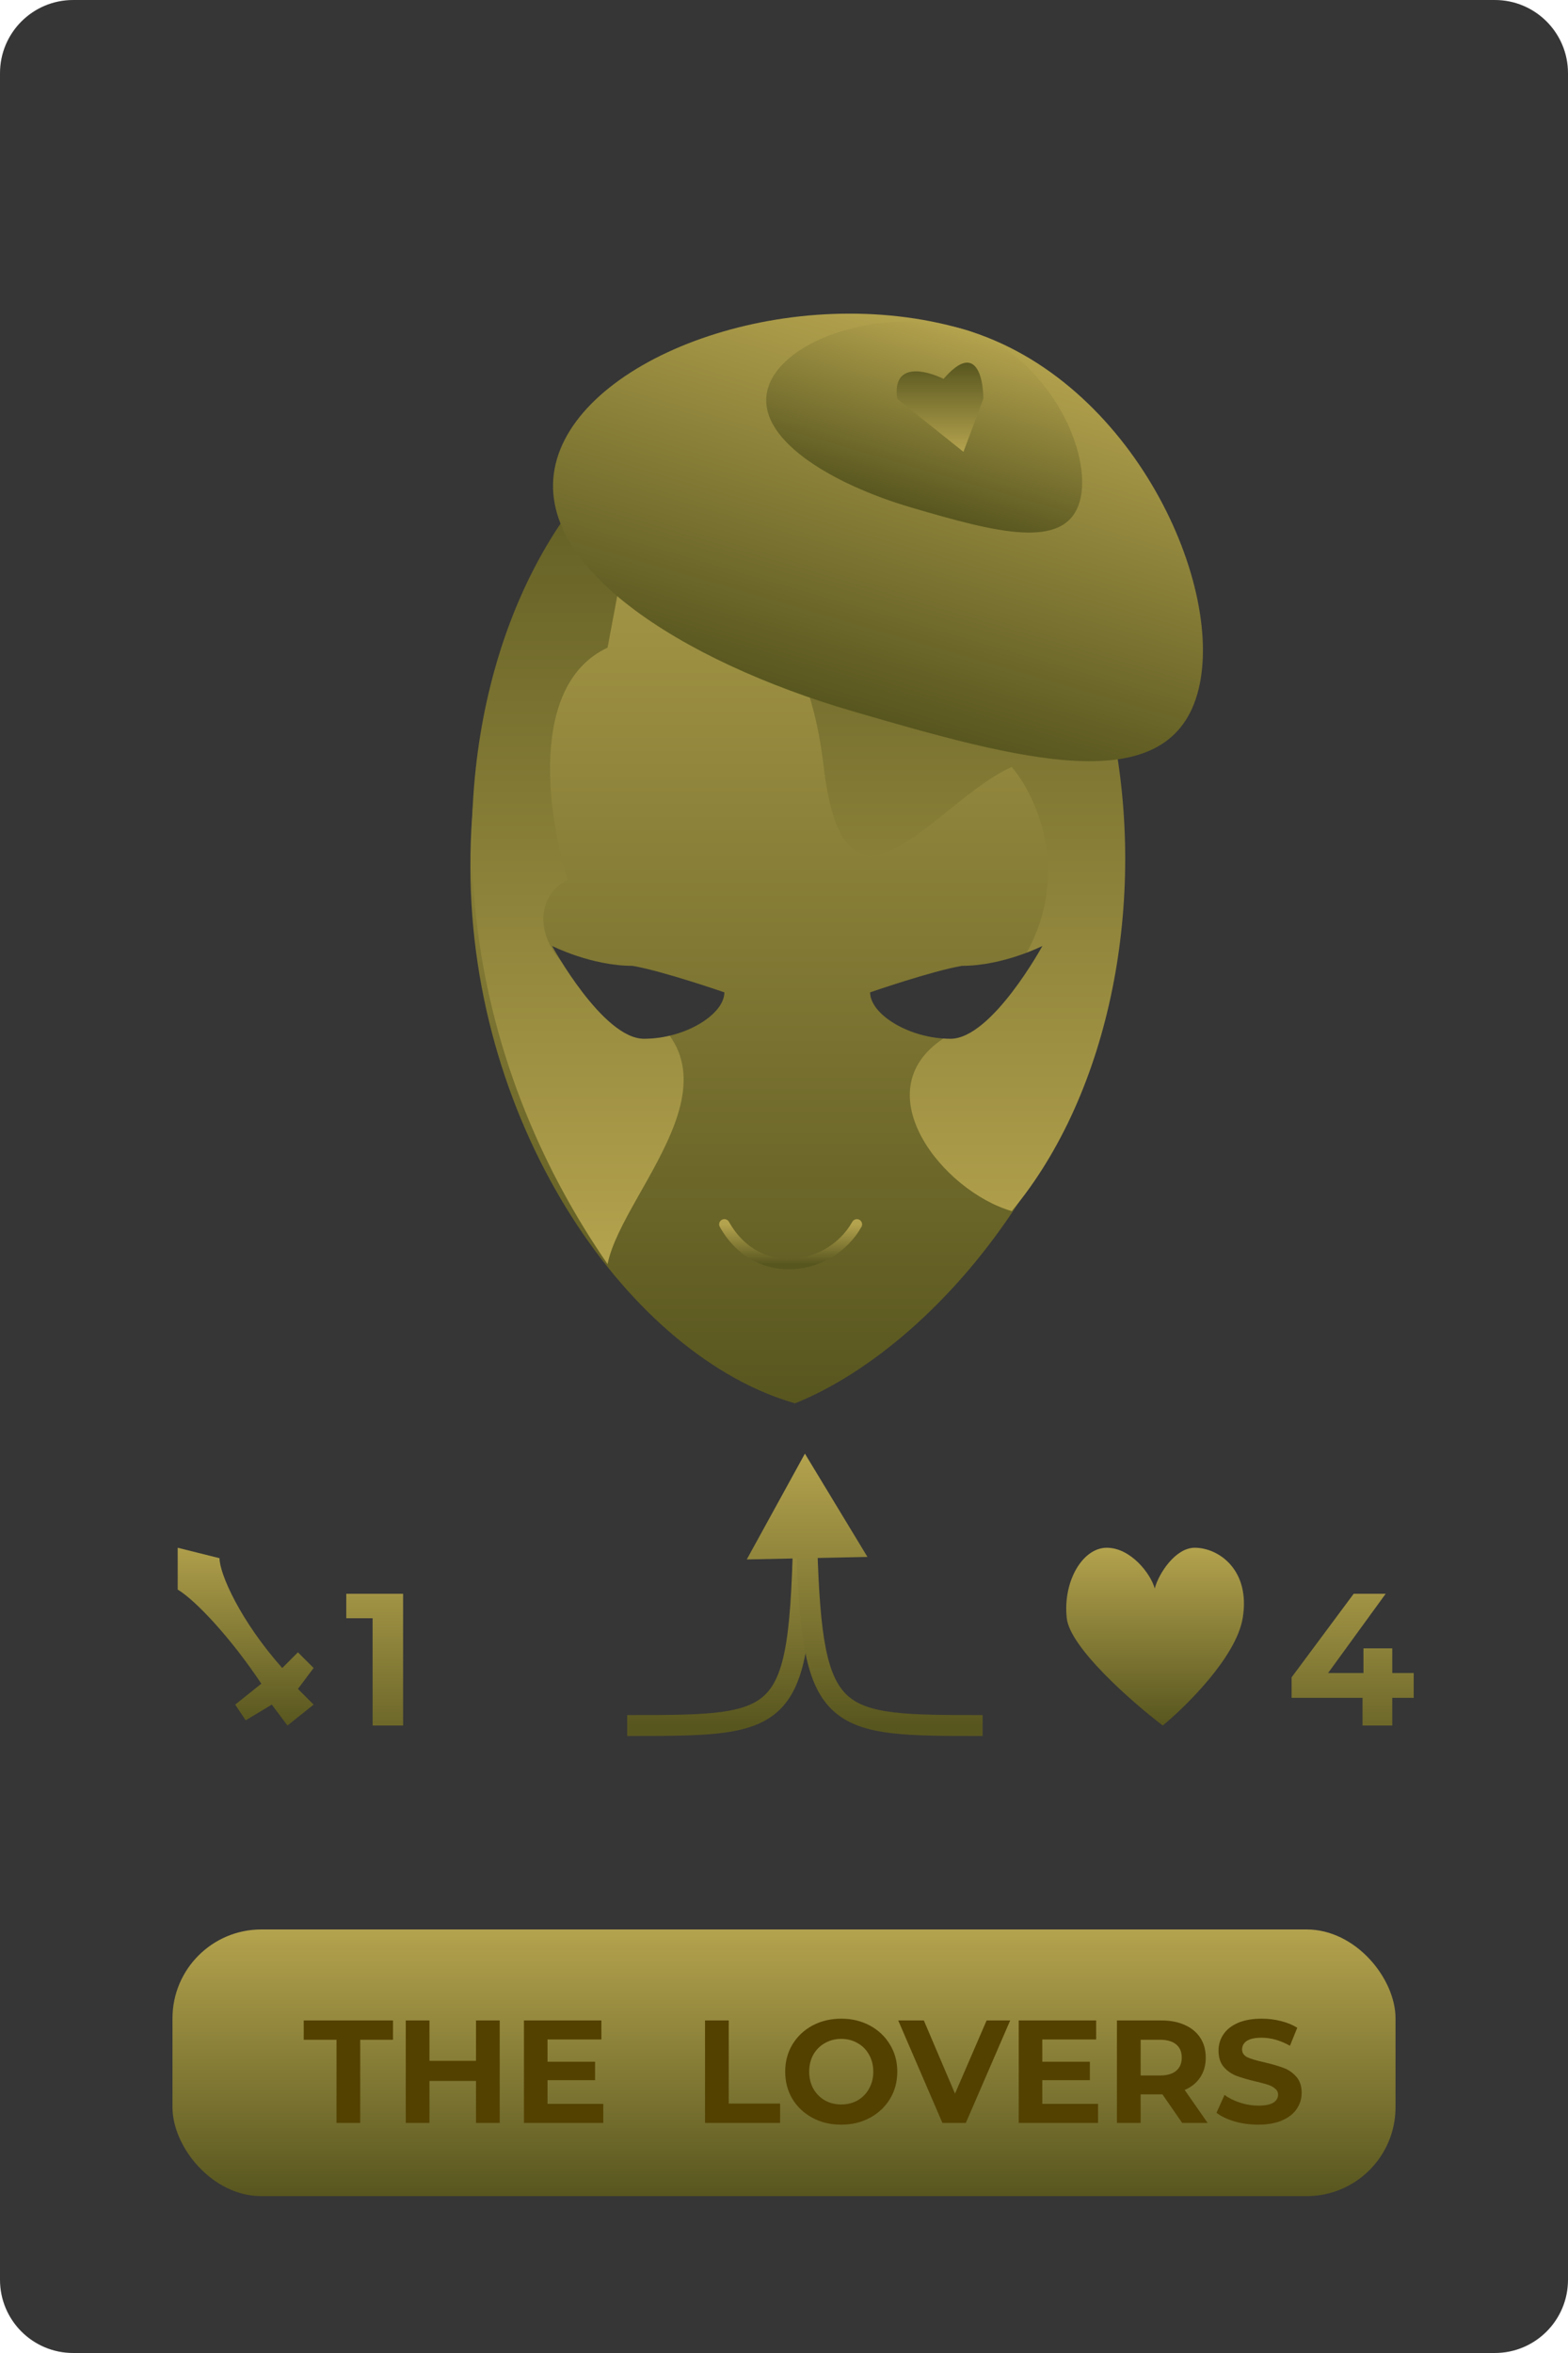 <svg width="150" height="225" viewBox="0 0 150 225" fill="none" xmlns="http://www.w3.org/2000/svg">
<path d="M0 7C0 3.134 3.134 0 7 0H143C146.866 0 150 3.134 150 7V218C150 221.866 146.866 225 143 225H7C3.134 225 0 221.866 0 218V7Z" fill="#363636"/>
<rect x="16.5" y="184.5" width="117" height="25.5" rx="8.5" fill="url(#paint0_linear_10_398)"/>
<path d="M32.192 195.048H29.056V193.2H37.596V195.048H34.46V203H32.192V195.048ZM47.804 193.2V203H45.536V198.982H41.084V203H38.816V193.2H41.084V197.064H45.536V193.2H47.804ZM57.711 201.18V203H50.123V193.2H57.529V195.02H52.377V197.148H56.927V198.912H52.377V201.18H57.711ZM67.445 193.2H69.713V201.152H74.627V203H67.445V193.2ZM80.476 203.168C79.459 203.168 78.54 202.949 77.718 202.51C76.906 202.071 76.267 201.469 75.8 200.704C75.343 199.929 75.114 199.061 75.114 198.1C75.114 197.139 75.343 196.275 75.8 195.51C76.267 194.735 76.906 194.129 77.718 193.69C78.54 193.251 79.459 193.032 80.476 193.032C81.494 193.032 82.408 193.251 83.22 193.69C84.032 194.129 84.672 194.735 85.138 195.51C85.605 196.275 85.838 197.139 85.838 198.1C85.838 199.061 85.605 199.929 85.138 200.704C84.672 201.469 84.032 202.071 83.22 202.51C82.408 202.949 81.494 203.168 80.476 203.168ZM80.476 201.236C81.055 201.236 81.578 201.105 82.044 200.844C82.511 200.573 82.875 200.2 83.136 199.724C83.407 199.248 83.542 198.707 83.542 198.1C83.542 197.493 83.407 196.952 83.136 196.476C82.875 196 82.511 195.631 82.044 195.37C81.578 195.099 81.055 194.964 80.476 194.964C79.898 194.964 79.375 195.099 78.908 195.37C78.442 195.631 78.073 196 77.802 196.476C77.541 196.952 77.41 197.493 77.41 198.1C77.41 198.707 77.541 199.248 77.802 199.724C78.073 200.2 78.442 200.573 78.908 200.844C79.375 201.105 79.898 201.236 80.476 201.236ZM96.637 193.2L92.395 203H90.155L85.927 193.2H88.377L91.359 200.2L94.383 193.2H96.637ZM105.043 201.18V203H97.455V193.2H104.861V195.02H99.709V197.148H104.259V198.912H99.709V201.18H105.043ZM113.092 203L111.202 200.27H111.09H109.116V203H106.848V193.2H111.09C111.958 193.2 112.709 193.345 113.344 193.634C113.988 193.923 114.482 194.334 114.828 194.866C115.173 195.398 115.346 196.028 115.346 196.756C115.346 197.484 115.168 198.114 114.814 198.646C114.468 199.169 113.974 199.57 113.33 199.85L115.528 203H113.092ZM113.05 196.756C113.05 196.205 112.872 195.785 112.518 195.496C112.163 195.197 111.645 195.048 110.964 195.048H109.116V198.464H110.964C111.645 198.464 112.163 198.315 112.518 198.016C112.872 197.717 113.05 197.297 113.05 196.756ZM120.362 203.168C119.588 203.168 118.836 203.065 118.108 202.86C117.39 202.645 116.811 202.37 116.372 202.034L117.142 200.326C117.562 200.634 118.062 200.881 118.64 201.068C119.219 201.255 119.798 201.348 120.376 201.348C121.02 201.348 121.496 201.255 121.804 201.068C122.112 200.872 122.266 200.615 122.266 200.298C122.266 200.065 122.173 199.873 121.986 199.724C121.809 199.565 121.576 199.439 121.286 199.346C121.006 199.253 120.624 199.15 120.138 199.038C119.392 198.861 118.78 198.683 118.304 198.506C117.828 198.329 117.418 198.044 117.072 197.652C116.736 197.26 116.568 196.737 116.568 196.084C116.568 195.515 116.722 195.001 117.03 194.544C117.338 194.077 117.8 193.709 118.416 193.438C119.042 193.167 119.802 193.032 120.698 193.032C121.324 193.032 121.935 193.107 122.532 193.256C123.13 193.405 123.652 193.62 124.1 193.9L123.4 195.622C122.495 195.109 121.59 194.852 120.684 194.852C120.05 194.852 119.578 194.955 119.27 195.16C118.972 195.365 118.822 195.636 118.822 195.972C118.822 196.308 118.995 196.56 119.34 196.728C119.695 196.887 120.232 197.045 120.95 197.204C121.697 197.381 122.308 197.559 122.784 197.736C123.26 197.913 123.666 198.193 124.002 198.576C124.348 198.959 124.52 199.477 124.52 200.13C124.52 200.69 124.362 201.203 124.044 201.67C123.736 202.127 123.27 202.491 122.644 202.762C122.019 203.033 121.258 203.168 120.362 203.168Z" fill="#534100"/>
<path d="M107.116 82.849C107.116 108.053 90.212 128.485 76.058 134.19C60.421 129.753 45 108.053 45 82.849C45 57.644 58.905 37.212 76.058 37.212C93.211 37.212 107.116 57.644 107.116 82.849Z" fill="url(#paint1_linear_10_398)"/>
<path d="M58.121 120.879C59.6 113.484 73.732 101.23 58.121 94.892C51.05 92.02 50.515 86.018 54.318 84.116C52.417 78.201 50.515 65.481 58.121 61.932L60.023 51.791C67.418 54.115 76.774 56.101 78.802 73.341C80.831 90.582 89.578 76.51 96.786 73.341C100.377 77.567 104.544 89.774 90.212 99.329C82.606 104.399 90.212 113.907 96.786 115.808C115.801 92.99 110.495 42.283 75.633 35.944C47.744 38.48 32.768 84.116 58.121 120.879Z" fill="url(#paint2_linear_10_398)"/>
<path d="M69.295 94.892C69.295 96.992 65.548 99.329 61.604 99.329C57.66 99.329 52.815 90.455 52.815 90.455C52.815 90.455 56.562 92.356 60.506 92.356C63.417 92.856 69.295 94.892 69.295 94.892Z" fill="#363636"/>
<path d="M83.239 94.892C83.239 96.992 86.986 99.329 90.93 99.329C94.874 99.329 99.719 90.455 99.719 90.455C99.719 90.455 95.973 92.356 92.029 92.356C89.118 92.856 83.239 94.892 83.239 94.892Z" fill="#363636"/>
<path d="M69.295 117.076C72.464 122.693 79.436 121.57 81.972 117.076" stroke="url(#paint3_linear_10_398)" stroke-linecap="round"/>
<path d="M114.527 66.407C111.584 76.488 97.736 72.731 81.535 68.001C65.334 63.272 50.332 53.985 53.275 43.904C56.218 33.823 75.991 26.765 92.192 31.494C108.394 36.224 117.47 56.326 114.527 66.407Z" fill="url(#paint4_linear_10_398)"/>
<path d="M103.279 47.99C101.905 52.698 95.171 50.866 87.292 48.565C79.412 46.265 72.09 41.836 73.465 37.128C74.839 32.42 84.389 29.216 92.269 31.517C100.148 33.817 104.654 43.283 103.279 47.99Z" fill="url(#paint5_linear_10_398)"/>
<path d="M90.265 36.234C88.574 35.389 85.321 34.586 85.828 38.136L92.166 43.207L94.068 38.136C94.068 36.023 93.307 32.685 90.265 36.234Z" fill="url(#paint6_linear_10_398)"/>
<path d="M17 148V152C18.667 153 22 156.5 25 161L22.5 163L23.5 164.5L26 163L27.5 165L30 163L28.5 161.5L30 159.5L28.5 158L27 159.5C23 155 21 150.5 21 149L17 148Z" fill="url(#paint7_linear_10_398)"/>
<path d="M38.562 152.4V165H35.646V154.74H33.126V152.4H38.562Z" fill="url(#paint8_linear_10_398)"/>
<path d="M135.24 162.354H133.188V165H130.344V162.354H123.558V160.392L129.498 152.4H132.558L127.05 159.978H130.434V157.62H133.188V159.978H135.24V162.354Z" fill="url(#paint9_linear_10_398)"/>
<path d="M111.23 165C108.297 162.757 102.355 157.562 102.049 154.729C101.666 151.188 103.579 148 105.874 148C108.169 148 110.082 150.479 110.465 151.896C110.847 150.448 112.454 148 114.29 148C116.585 148 119.645 150.125 118.88 154.729C118.268 158.412 113.525 163.111 111.23 165Z" fill="url(#paint10_linear_10_398)"/>
<path d="M77 141C76.564 165 76.564 165 60 165" stroke="url(#paint11_linear_10_398)" stroke-width="2"/>
<path d="M77 139L82.982 148.877L71.438 149.119L77 139ZM78.188 147.964C78.322 152.215 78.54 155.329 79 157.63C79.46 159.928 80.135 161.279 81.076 162.134C82.019 162.992 83.375 163.485 85.502 163.741C87.637 163.998 90.382 164 94 164V166C90.43 166 87.545 166.002 85.263 165.727C82.974 165.452 81.126 164.883 79.731 163.614C78.334 162.345 77.535 160.507 77.039 158.022C76.543 155.541 76.323 152.279 76.189 148.027L78.188 147.964Z" fill="url(#paint12_linear_10_398)"/>
<defs>
<linearGradient id="paint0_linear_10_398" x1="75" y1="184.5" x2="75" y2="210" gradientUnits="userSpaceOnUse">
<stop stop-color="#B4A34E"/>
<stop offset="1" stop-color="#58561F"/>
</linearGradient>
<linearGradient id="paint1_linear_10_398" x1="76.058" y1="37.212" x2="76.058" y2="134.19" gradientUnits="userSpaceOnUse">
<stop stop-color="#B4A34E"/>
<stop offset="1" stop-color="#58561F"/>
</linearGradient>
<linearGradient id="paint2_linear_10_398" x1="76.215" y1="37.212" x2="76.215" y2="120.879" gradientUnits="userSpaceOnUse">
<stop stop-color="#58561F"/>
<stop offset="1" stop-color="#B4A34E"/>
</linearGradient>
<linearGradient id="paint3_linear_10_398" x1="75.633" y1="117.076" x2="75.633" y2="120.879" gradientUnits="userSpaceOnUse">
<stop stop-color="#B4A34E"/>
<stop offset="1" stop-color="#58561F"/>
</linearGradient>
<linearGradient id="paint4_linear_10_398" x1="90.917" y1="31.122" x2="80.26" y2="67.629" gradientUnits="userSpaceOnUse">
<stop stop-color="#B4A34E"/>
<stop offset="1" stop-color="#58561F"/>
</linearGradient>
<linearGradient id="paint5_linear_10_398" x1="91.648" y1="31.336" x2="86.671" y2="48.384" gradientUnits="userSpaceOnUse">
<stop stop-color="#B4A34E"/>
<stop offset="1" stop-color="#58561F"/>
</linearGradient>
<linearGradient id="paint6_linear_10_398" x1="89.921" y1="34.677" x2="89.921" y2="43.207" gradientUnits="userSpaceOnUse">
<stop stop-color="#58561F"/>
<stop offset="1" stop-color="#B4A34E"/>
</linearGradient>
<linearGradient id="paint7_linear_10_398" x1="24.25" y1="147" x2="24.25" y2="165" gradientUnits="userSpaceOnUse">
<stop stop-color="#B4A34E"/>
<stop offset="1" stop-color="#58561F"/>
</linearGradient>
<linearGradient id="paint8_linear_10_398" x1="37" y1="148" x2="37" y2="170" gradientUnits="userSpaceOnUse">
<stop stop-color="#B4A34E"/>
<stop offset="1" stop-color="#58561F"/>
</linearGradient>
<linearGradient id="paint9_linear_10_398" x1="129.5" y1="148" x2="129.5" y2="170" gradientUnits="userSpaceOnUse">
<stop stop-color="#B4A34E"/>
<stop offset="1" stop-color="#58561F"/>
</linearGradient>
<linearGradient id="paint10_linear_10_398" x1="110.871" y1="147.969" x2="110.871" y2="164.969" gradientUnits="userSpaceOnUse">
<stop stop-color="#B4A34E"/>
<stop offset="1" stop-color="#58561F"/>
</linearGradient>
<linearGradient id="paint11_linear_10_398" x1="68.5" y1="141" x2="68.5" y2="165" gradientUnits="userSpaceOnUse">
<stop stop-color="#B4A34E"/>
<stop offset="1" stop-color="#58561F"/>
</linearGradient>
<linearGradient id="paint12_linear_10_398" x1="85.5" y1="139" x2="85.5" y2="165" gradientUnits="userSpaceOnUse">
<stop stop-color="#B4A34E"/>
<stop offset="1" stop-color="#58561F"/>
</linearGradient>
</defs>
</svg>
